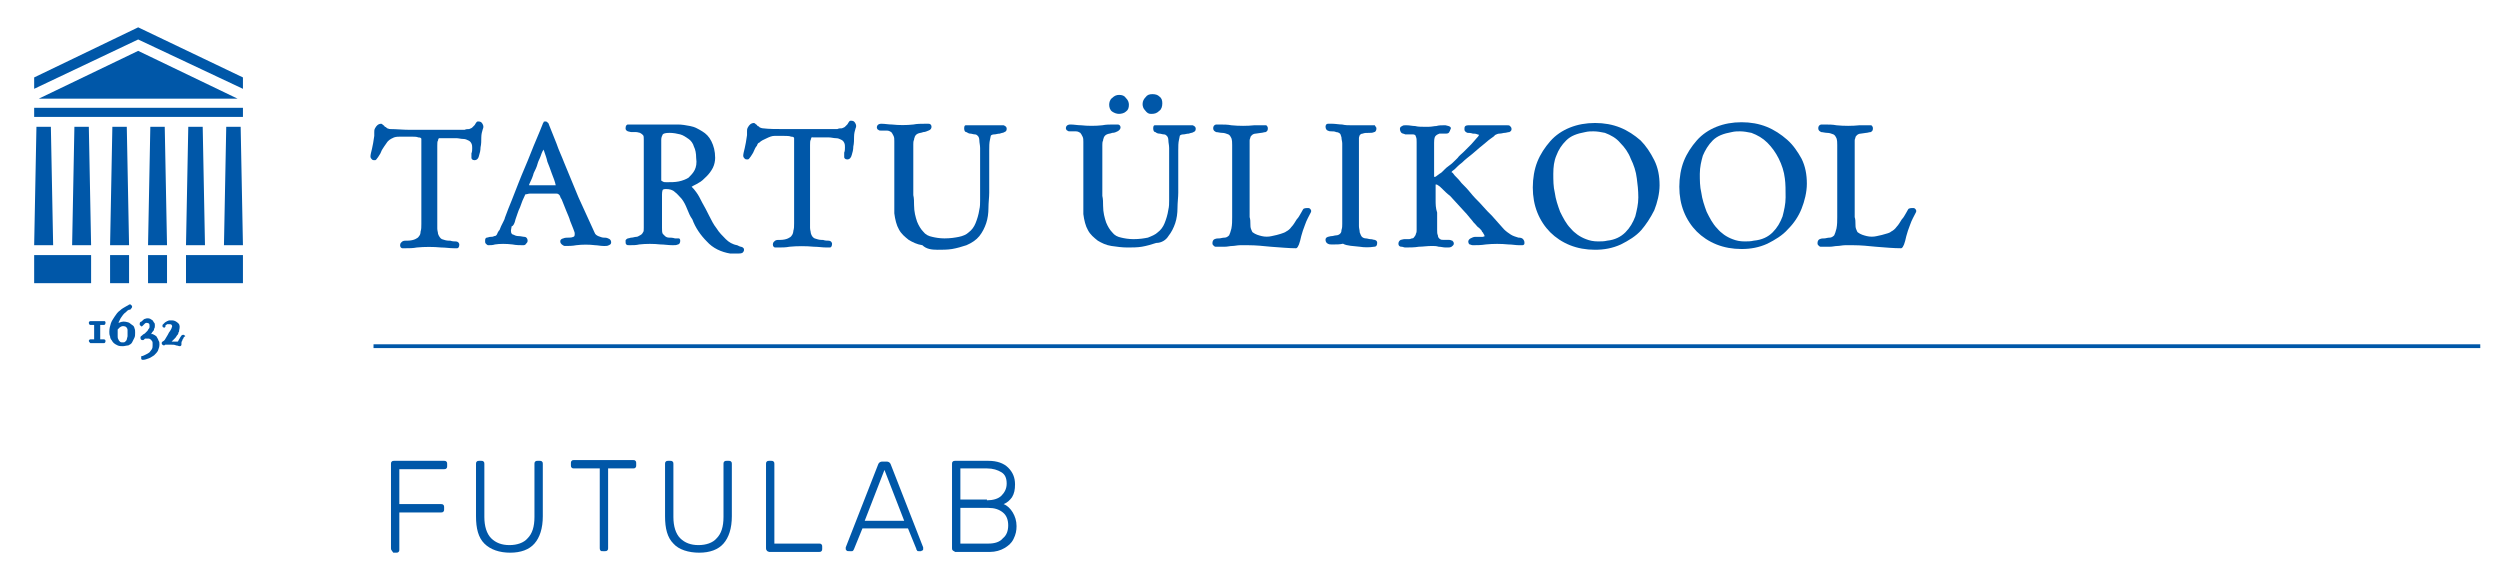 <svg xmlns="http://www.w3.org/2000/svg" id="Layer_1" x="0" y="0" width="329.3" height="75.7" viewBox="0 0 329.3 75.7" style="enable-background:new 0 0 329.333 75.667;version:1"><g><g><path d="M51.1 18.6c0.3-0.3 0.6-0.4 0.8-0.5 0.3-0.1 0.6-0.1 0.9-0.1H54.2c0.3 0 0.7 0 0.9 0.1 0.3 0 0.4 0.1 0.4 0.2 0 0.1 0 0.2 0 0.4 0 0.2 0 0.3 0 0.4v10.4c0 0.4 0 0.7-0.1 1 0 0.3-0.1 0.5-0.2 0.6 -0.1 0.2-0.3 0.3-0.5 0.4 -0.2 0.1-0.6 0.2-1 0.2 0 0-0.1 0-0.2 0 -0.2 0-0.3 0-0.5 0.1 -0.1 0.1-0.3 0.2-0.3 0.5 0 0.3 0.2 0.4 0.3 0.4 0.1 0 0.2 0 0.4 0 0.5 0 1 0 1.5-0.1 1-0.1 2.2-0.1 3.2 0 0.6 0 1.1 0.1 1.7 0.1 0.2 0 0.3 0 0.4 0 0.2 0 0.3-0.2 0.3-0.5 0-0.1-0.1-0.4-0.5-0.4 -0.2 0-0.4 0-0.7-0.1l-0.2 0c-0.3 0-0.6-0.1-0.9-0.2 -0.2-0.1-0.4-0.4-0.5-0.7 0-0.2-0.1-0.4-0.1-0.7 0-0.2 0-0.5 0-0.7 0-1.3 0-2.5 0-3.8 0-1.2 0-2.5 0-3.8l0-2.6c0-0.3 0-0.6 0.1-0.7 0-0.2 0.1-0.2 0.1-0.3 0 0 0.1 0 0.1 0h0c0.2 0 0.4 0 0.7 0 0.4 0 0.9 0 1.5 0 0.3 0 0.6 0.1 0.9 0.1 0.3 0 0.5 0.1 0.7 0.2 0.2 0.1 0.3 0.2 0.4 0.4 0.1 0.2 0.1 0.4 0.1 0.6 0 0.2 0 0.5-0.1 0.7 0 0.2 0 0.4 0 0.6 0 0.1 0.1 0.3 0.4 0.3 0.2 0 0.5-0.1 0.6-0.6 0.1-0.3 0.2-0.7 0.2-1.1 0.1-0.4 0.1-0.9 0.1-1.3 0-0.4 0.1-0.8 0.2-1.1 0.1-0.2 0.1-0.4 0-0.6 -0.1-0.2-0.2-0.4-0.6-0.4 -0.1 0-0.2 0-0.3 0.2 -0.1 0.1-0.1 0.2-0.2 0.3 -0.1 0.1-0.2 0.2-0.3 0.3 -0.1 0.1-0.2 0.1-0.4 0.2 -0.2 0-0.4 0-0.6 0.1 -0.9 0-1.8 0-2.6 0 -1.4 0-3 0-4.6 0 -0.9 0-1.8-0.1-2.6-0.1 -0.2 0-0.3-0.1-0.4-0.1 -0.1-0.1-0.2-0.2-0.3-0.2 -0.1-0.1-0.1-0.2-0.2-0.2 -0.1-0.1-0.2-0.2-0.3-0.2 -0.2 0-0.4 0.1-0.5 0.2 -0.1 0.1-0.2 0.2-0.3 0.4 -0.1 0.2-0.1 0.3-0.1 0.5l0 0.5c-0.1 0.7-0.2 1.3-0.3 1.7 -0.1 0.4-0.2 0.8-0.2 1 0 0.2 0.1 0.3 0.2 0.4 0.1 0.1 0.2 0.1 0.4 0.1 0.1 0 0.2-0.1 0.4-0.4 0.1-0.2 0.3-0.4 0.4-0.7 0.1-0.3 0.3-0.5 0.4-0.7C51 18.7 51.1 18.6 51.1 18.6" fill="#0057A8"/><path d="M67.9 28.9c0.2-0.5 0.3-1 0.6-1.6 0.2-0.6 0.4-1.1 0.7-1.7 0.2 0 0.4-0.1 0.6-0.1 0.6 0 1.2 0 1.7 0 0.3 0 0.5 0 0.7 0h0.4c0.2 0 0.5 0 0.7 0 0.2 0 0.3 0.1 0.4 0.2 0 0 0 0 0.1 0.2 0 0.1 0.1 0.2 0.2 0.4 0.2 0.5 0.4 1 0.6 1.5 0.2 0.5 0.4 0.9 0.5 1.3l0.4 1c0.1 0.3 0.2 0.5 0.2 0.6l0 0.1c0 0 0 0.1 0 0.1 0 0.2-0.1 0.3-0.2 0.3 -0.2 0.1-0.4 0.1-0.6 0.1 -0.2 0-0.5 0-0.7 0.1 -0.4 0.1-0.4 0.3-0.4 0.4 0 0.2 0.1 0.3 0.2 0.4 0.1 0.1 0.3 0.2 0.4 0.2 0.5 0 1 0 1.5-0.1 0.8-0.1 1.7-0.1 2.5 0 0.3 0 0.7 0.1 1.1 0.1h0.2c0.2 0 0.3 0 0.5-0.1 0.3-0.1 0.3-0.3 0.3-0.4 0-0.2-0.1-0.4-0.4-0.5 -0.2-0.1-0.4-0.1-0.6-0.1 -0.2 0-0.4-0.1-0.7-0.2 -0.2-0.1-0.4-0.2-0.5-0.5 -0.7-1.5-1.4-3.1-2.1-4.6 -0.6-1.5-1.3-3.1-1.9-4.6 -0.3-0.8-0.7-1.6-1-2.5 -0.3-0.8-0.7-1.7-1-2.5 0-0.1-0.1-0.2-0.1-0.2 -0.1-0.1-0.2-0.2-0.3-0.2 -0.2 0-0.3 0-0.3 0.1 0 0.1-0.1 0.1-0.1 0.2 -0.5 1.3-1.1 2.6-1.6 3.9 -0.5 1.3-1.1 2.6-1.6 3.9 -0.3 0.8-0.6 1.5-0.9 2.3 -0.3 0.7-0.6 1.5-0.9 2.3 0 0.1-0.1 0.3-0.2 0.5 -0.1 0.2-0.2 0.4-0.3 0.6 -0.1 0.2-0.1 0.3-0.2 0.5l-0.1 0.1c-0.1 0.2-0.2 0.3-0.2 0.4 -0.1 0.2-0.2 0.3-0.4 0.3 -0.2 0.1-0.3 0.1-0.5 0.1 -0.2 0-0.3 0.1-0.5 0.1 -0.2 0.1-0.2 0.2-0.2 0.5 0 0.1 0 0.2 0.1 0.3 0.1 0.1 0.2 0.2 0.3 0.2 0.3 0 0.6 0 0.9-0.1 0.6-0.1 1.5-0.1 2.3 0 0.5 0.1 1 0.1 1.4 0.1 0.1 0 0.3 0 0.4-0.2 0.1-0.1 0.2-0.2 0.2-0.4 0-0.3-0.2-0.5-0.4-0.5 -0.2 0-0.5-0.1-0.8-0.1 -0.3 0-0.5-0.1-0.7-0.2 -0.1 0-0.3-0.1-0.3-0.5 0 0 0-0.1 0.1-0.6C67.6 29.8 67.8 29.4 67.9 28.9M69.7 24.3c0.3-0.6 0.5-1.1 0.6-1.5 0.2-0.4 0.4-0.8 0.5-1.2 0.1-0.4 0.3-0.7 0.4-1 0.1-0.3 0.2-0.6 0.4-0.9 0 0.1 0.1 0.2 0.1 0.3 0.1 0.3 0.3 0.8 0.4 1.3 0.2 0.5 0.4 1 0.6 1.6 0.2 0.5 0.4 1 0.5 1.5 0 0 0 0-0.1 0 -0.9 0-1.6 0-2.1 0 -0.5 0-0.9 0-1.1 0H69.7z" fill="#0057A8"/><path d="M96.2 33.4c0.1 0 0.2 0 0.4 0 0.1 0 0.3 0 0.4 0 0.4 0 0.6 0 0.8-0.1l0 0c0.2-0.2 0.2-0.3 0.2-0.4 0-0.1 0-0.3-0.4-0.4 -0.1 0-0.3-0.1-0.5-0.2 -0.6-0.1-1.1-0.4-1.5-0.8 -0.4-0.4-0.9-0.9-1.2-1.4 -0.4-0.5-0.7-1.1-1-1.7 -0.3-0.6-0.6-1.2-0.9-1.7 -0.3-0.6-0.5-1-0.8-1.4 -0.2-0.3-0.4-0.5-0.6-0.7 0.3-0.2 0.6-0.3 0.9-0.5 0.4-0.2 0.7-0.5 1.1-0.9 0.3-0.3 0.6-0.7 0.8-1.1 0.2-0.4 0.3-0.9 0.3-1.3 0-0.9-0.2-1.6-0.5-2.2 -0.3-0.6-0.7-1-1.2-1.3 -0.5-0.3-1-0.6-1.6-0.7 -0.5-0.1-1.1-0.2-1.6-0.2 -0.5 0-1.1 0-1.6 0 -0.5 0-1.1 0-1.6 0h-1.9c-0.2 0-0.3 0-0.5 0 -0.3 0-0.7 0-1 0 -0.1 0-0.3 0.1-0.3 0.5 0 0.2 0.1 0.3 0.3 0.4 0.1 0 0.3 0.1 0.5 0.1l0.6 0c0.2 0 0.4 0.1 0.5 0.1 0.2 0.1 0.3 0.2 0.4 0.3 0.1 0.1 0.1 0.3 0.1 0.6 0 1.2 0 2.4 0 3.6 0 1.2 0 2.4 0 3.6v4.4c0 0.3 0 0.5-0.1 0.6 -0.1 0.2-0.2 0.3-0.4 0.4 -0.2 0.1-0.3 0.2-0.5 0.2 -0.2 0-0.4 0.1-0.6 0.1 -0.2 0-0.3 0.1-0.5 0.1 -0.2 0.1-0.3 0.2-0.3 0.3 0 0.3 0 0.4 0.1 0.5 0.1 0.1 0.2 0.1 0.4 0.1 0.5 0 0.9 0 1.3-0.1 0.9-0.1 1.9-0.1 2.8 0 0.5 0 1 0.1 1.6 0.1 0.3 0 0.5 0 0.7-0.1 0.1 0 0.3-0.1 0.3-0.5 0-0.2-0.1-0.3-0.2-0.3 -0.1 0-0.2 0-0.4 0 -0.1 0-0.1 0-0.1 0l0 0c-0.3-0.1-0.6-0.1-0.8-0.1 -0.2 0-0.4-0.1-0.5-0.2 -0.1-0.1-0.2-0.2-0.3-0.3 -0.1-0.2-0.1-0.4-0.1-0.8v-4.4c0-0.4 0.1-0.6 0.1-0.6 0 0 0.1-0.1 0.4-0.1 0.5 0 0.9 0.1 1.2 0.4 0.3 0.2 0.6 0.6 0.9 0.9 0.3 0.4 0.5 0.8 0.7 1.3 0.2 0.5 0.4 1 0.7 1.4 0.4 1.1 1.1 2.1 1.9 2.9C93.9 32.7 95 33.2 96.2 33.4M91.5 22.4c-0.2 0.4-0.5 0.7-0.8 1 -0.3 0.2-0.8 0.4-1.3 0.5 -0.5 0.1-1 0.1-1.6 0.1 -0.2 0-0.4 0-0.5-0.1 -0.1 0-0.1-0.1-0.2-0.1 0-0.1 0-0.2 0-0.3 0-0.2 0-0.3 0-0.6 0-0.6 0-1.2 0-1.9 0-0.7 0-1.4 0-1.9v-0.7c0-0.3 0.1-0.5 0.2-0.7 0.1-0.1 0.3-0.2 0.9-0.2 0.5 0 1 0.1 1.4 0.2 0.4 0.1 0.8 0.4 1.1 0.6s0.6 0.6 0.7 1c0.2 0.4 0.3 0.9 0.3 1.5C91.8 21.5 91.7 22 91.5 22.4" fill="#0057A8"/><path d="M102 17.9h1.3c0.3 0 0.7 0 0.9 0.1 0.3 0 0.4 0.1 0.4 0.2 0 0.1 0 0.3 0 0.4 0 0.2 0 0.3 0 0.4v10.4c0 0.4 0 0.7-0.1 1 0 0.2-0.1 0.5-0.2 0.6 -0.1 0.2-0.3 0.3-0.5 0.4 -0.2 0.1-0.6 0.2-1 0.2 0 0-0.1 0-0.2 0 -0.2 0-0.3 0-0.5 0.1 -0.1 0.1-0.3 0.2-0.3 0.5 0 0.3 0.2 0.4 0.3 0.4 0.1 0 0.3 0 0.4 0 0.5 0 1 0 1.5-0.1 1-0.1 2.2-0.1 3.2 0 0.6 0 1.1 0.1 1.7 0.1 0.2 0 0.3 0 0.4 0 0.2 0 0.3-0.2 0.3-0.5 0-0.1-0.1-0.4-0.5-0.4 -0.2 0-0.4 0-0.7-0.1l-0.2 0c-0.3 0-0.6-0.1-0.9-0.2 -0.2-0.1-0.4-0.3-0.5-0.7 0-0.2-0.1-0.4-0.1-0.7 0-0.2 0-0.5 0-0.7 0-1.3 0-2.5 0-3.8 0-1.2 0-2.5 0-3.8l0-2.6c0-0.3 0-0.6 0.1-0.7 0-0.2 0.1-0.2 0.1-0.3 0 0 0.1-0.1 0.1 0 0.2 0 0.4 0 0.7 0 0.4 0 0.9 0 1.5 0 0.3 0 0.6 0.1 0.9 0.1 0.3 0 0.5 0.1 0.7 0.2 0.2 0.1 0.3 0.2 0.4 0.4 0.1 0.2 0.1 0.4 0.1 0.6 0 0.2 0 0.5-0.1 0.7 0 0.2 0 0.4 0 0.6 0 0.1 0.1 0.3 0.4 0.3 0.3 0 0.5-0.2 0.6-0.6 0.1-0.3 0.2-0.7 0.2-1.1 0.1-0.4 0.1-0.9 0.1-1.3 0-0.4 0.1-0.8 0.2-1.1 0.1-0.2 0.1-0.4 0-0.6 -0.1-0.2-0.2-0.4-0.6-0.4 -0.1 0-0.2 0-0.3 0.2 -0.1 0.1-0.1 0.2-0.2 0.3 -0.1 0.1-0.2 0.2-0.3 0.3 -0.1 0.1-0.2 0.1-0.4 0.2 -0.2 0-0.4 0-0.6 0.1 -0.9 0-1.8 0-2.6 0 -1.4 0-3 0-4.6 0 -0.9 0-1.8 0-2.6-0.1 -0.2 0-0.3-0.1-0.4-0.1 -0.1-0.1-0.2-0.2-0.3-0.2 -0.1-0.1-0.1-0.2-0.2-0.2 -0.1-0.1-0.2-0.2-0.3-0.2 -0.2 0-0.4 0.1-0.5 0.2 -0.1 0.1-0.2 0.2-0.3 0.4 -0.1 0.2-0.1 0.3-0.1 0.5l0 0.5c-0.1 0.7-0.2 1.3-0.3 1.7 -0.1 0.4-0.2 0.8-0.2 1 0 0.2 0.1 0.3 0.2 0.4 0.1 0.1 0.2 0.1 0.4 0.1 0.1 0 0.2-0.1 0.4-0.4 0.1-0.2 0.3-0.4 0.4-0.7 0.1-0.2 0.2-0.5 0.4-0.7 0.1-0.3 0.2-0.4 0.3-0.4 0.3-0.3 0.6-0.4 0.8-0.5C101.4 18 101.7 17.9 102 17.9" fill="#0057A8"/><path d="M123.5 32.9c0.6 0 1.3 0 1.9-0.1 0.6-0.1 1.3-0.3 1.9-0.5 0.7-0.3 1.3-0.7 1.7-1.2 0.4-0.5 0.7-1.1 0.9-1.7 0.2-0.6 0.3-1.3 0.3-2 0-0.7 0.1-1.4 0.1-2 0-0.4 0-0.8 0-1.2 0-0.4 0-0.8 0-1.2 0-0.4 0-0.9 0-1.5 0-0.6 0-1.1 0-1.7 0-0.5 0-1 0.1-1.4 0.1-0.5 0.1-0.6 0.2-0.6 0 0 0.1-0.1 0.4-0.1 0.2 0 0.4-0.1 0.7-0.1 0.2-0.1 0.5-0.1 0.6-0.2 0.3-0.1 0.3-0.3 0.3-0.5 0-0.1-0.1-0.3-0.4-0.4l0 0c-0.4 0-0.8 0-1.2 0 -0.8 0-1.5 0-2.3 0 -0.4 0-0.8 0-1.1 0 -0.1 0-0.2 0-0.4 0 -0.1 0-0.2 0.1-0.2 0.4 0 0.3 0.1 0.5 0.3 0.5 0.2 0.1 0.3 0.2 0.5 0.2 0.2 0 0.4 0.1 0.6 0.1 0.2 0 0.3 0.1 0.4 0.2 0.1 0.1 0.2 0.3 0.2 0.6 0 0.3 0.1 0.6 0.1 1 0 0.4 0 0.8 0 1.2 0 0.4 0 0.8 0 1.1v4.6c0 0.4 0 0.8-0.1 1.2 -0.1 0.7-0.3 1.3-0.5 1.8 -0.2 0.5-0.5 0.9-0.9 1.2 -0.3 0.3-0.8 0.5-1.3 0.6 -0.5 0.1-1.1 0.2-1.9 0.2 -0.6 0-1.2-0.1-1.6-0.2 -0.5-0.1-0.9-0.3-1.2-0.7 -0.3-0.3-0.6-0.8-0.8-1.3 -0.2-0.6-0.4-1.3-0.4-2.2 0-0.4 0-0.9-0.1-1.3 0-0.4 0-0.9 0-1.3v-4c0-0.2 0-0.4 0-0.7 0-0.2 0-0.5 0-0.7 0-0.2 0-0.4 0.1-0.6 0-0.2 0.1-0.3 0.1-0.4 0.1-0.2 0.2-0.3 0.4-0.4 0.2-0.1 0.5-0.1 0.7-0.2 0.2 0 0.5-0.1 0.7-0.2 0.3-0.1 0.4-0.3 0.4-0.5 0-0.2-0.1-0.4-0.4-0.4 -0.2 0-0.3 0-0.5 0 -0.5 0-1 0-1.5 0.1 -0.9 0.1-1.9 0.1-2.8 0 -0.5 0-0.9-0.1-1.4-0.1 -0.4 0-0.6 0.2-0.6 0.5 0 0.1 0.1 0.3 0.2 0.3 0.1 0.1 0.2 0.1 0.3 0.1 0.1 0 0.2 0 0.3 0 0.1 0 0.2 0 0.3 0h0.2c0.3 0 0.4 0.1 0.6 0.2 0.1 0.1 0.2 0.3 0.3 0.5 0.1 0.2 0.1 0.4 0.1 0.7 0 0.3 0 0.5 0 0.7 0 1.2 0 2.4 0 3.6 0 1.2 0 2.4 0 3.6v0.8c0 0.1 0 0.3 0 0.4 0 0.1 0 0.3 0 0.4 0.1 0.8 0.3 1.6 0.6 2.1 0.3 0.6 0.8 1 1.3 1.4 0.5 0.3 1.1 0.6 1.8 0.7C122 32.8 122.7 32.9 123.5 32.9" fill="#0057A8"/><path d="M146.5 12.9c-0.3 0.2-0.4 0.6-0.4 0.9s0.1 0.7 0.4 0.9c0.3 0.2 0.6 0.3 0.9 0.3 0.3 0 0.7-0.1 0.9-0.3 0.3-0.2 0.4-0.5 0.4-0.9 0-0.3-0.1-0.6-0.4-0.9 -0.2-0.3-0.5-0.4-0.9-0.4C147.1 12.5 146.8 12.6 146.5 12.9" fill="#0057A8"/><path d="M153.9 31.1c0.4-0.5 0.7-1.1 0.9-1.7 0.2-0.6 0.3-1.3 0.3-2 0-0.7 0.1-1.4 0.1-2 0-0.4 0-0.8 0-1.2 0-0.4 0-0.8 0-1.2 0-0.4 0-0.9 0-1.5 0-0.6 0-1.1 0-1.7 0-0.5 0-1 0.1-1.4 0.1-0.5 0.1-0.6 0.2-0.6 0 0 0.1-0.1 0.4-0.1 0.2 0 0.4-0.1 0.7-0.1 0.2-0.1 0.5-0.1 0.6-0.2 0.3-0.1 0.3-0.3 0.3-0.5 0-0.1-0.1-0.3-0.4-0.4l0 0c-0.4 0-0.8 0-1.2 0 -0.8 0-1.5 0-2.3 0 -0.4 0-0.8 0-1.1 0 -0.1 0-0.2 0-0.4 0 -0.1 0-0.2 0.1-0.2 0.4 0 0.3 0.1 0.5 0.3 0.5 0.1 0.1 0.3 0.2 0.5 0.2 0.2 0 0.4 0.1 0.6 0.1 0.2 0 0.3 0.1 0.4 0.2 0.1 0.1 0.2 0.3 0.2 0.6 0 0.3 0.1 0.6 0.1 1 0 0.4 0 0.8 0 1.2 0 0.4 0 0.8 0 1.1v4.6c0 0.4 0 0.8-0.1 1.2 -0.1 0.7-0.3 1.3-0.5 1.8 -0.2 0.5-0.5 0.9-0.9 1.2 -0.3 0.3-0.8 0.5-1.3 0.7 -0.5 0.1-1.1 0.2-1.9 0.2 -0.6 0-1.2-0.1-1.6-0.2 -0.5-0.1-0.9-0.3-1.2-0.7 -0.3-0.3-0.6-0.8-0.8-1.3 -0.2-0.6-0.4-1.3-0.4-2.2 0-0.4 0-0.9-0.1-1.3 0-0.4 0-0.9 0-1.3v-4c0-0.2 0-0.4 0-0.7 0-0.2 0-0.5 0-0.7 0-0.2 0-0.4 0.1-0.6 0-0.2 0.1-0.3 0.1-0.4 0.1-0.2 0.2-0.3 0.4-0.4 0.2-0.1 0.5-0.1 0.7-0.2 0.3 0 0.5-0.1 0.7-0.2 0.2-0.1 0.4-0.3 0.4-0.5 0-0.2-0.1-0.4-0.4-0.4 -0.2 0-0.3 0-0.5 0 -0.5 0-1 0-1.5 0.1 -0.9 0.1-1.9 0.1-2.8 0 -0.5 0-0.9-0.1-1.4-0.1 -0.4 0-0.6 0.2-0.6 0.5 0 0.1 0.1 0.3 0.2 0.3 0.1 0.1 0.2 0.1 0.3 0.1 0.1 0 0.2 0 0.3 0 0.1 0 0.2 0 0.3 0h0.2c0.3 0 0.4 0.1 0.6 0.2 0.1 0.1 0.2 0.3 0.3 0.5 0.1 0.2 0.1 0.4 0.1 0.7 0 0.3 0 0.5 0 0.7 0 1.2 0 2.4 0 3.6 0 1.2 0 2.4 0 3.6v0.8c0 0.1 0 0.3 0 0.4 0 0.1 0 0.3 0 0.4 0.1 0.8 0.3 1.6 0.6 2.1 0.3 0.6 0.8 1 1.3 1.4 0.5 0.3 1.1 0.6 1.8 0.7 0.7 0.1 1.4 0.2 2.1 0.2 0.6 0 1.3 0 1.9-0.1 0.6-0.1 1.3-0.3 1.9-0.5C153 32 153.6 31.6 153.9 31.1" fill="#0057A8"/><path d="M151.6 15c0 0 0.1 0 0.1 0 0.4 0 0.7-0.1 1-0.4 0.3-0.2 0.4-0.6 0.4-1 0-0.4-0.1-0.7-0.4-0.9 -0.2-0.2-0.5-0.3-0.9-0.3 -0.4 0-0.7 0.1-0.9 0.4 -0.2 0.2-0.4 0.5-0.4 0.9 0 0.3 0.1 0.6 0.3 0.8C151.1 14.9 151.3 15 151.6 15" fill="#0057A8"/><path d="M170.7 32.7c0.2 0 0.3-0.3 0.4-0.5 0.1-0.3 0.2-0.6 0.3-1.1 0.1-0.4 0.3-1 0.5-1.5 0.2-0.6 0.5-1.1 0.8-1.7l0-0.1 0-0.1c-0.1-0.2-0.2-0.3-0.4-0.3 -0.2 0-0.4 0-0.6 0.1 0 0-0.1 0.1-0.3 0.5 -0.2 0.3-0.3 0.6-0.6 0.9 -0.2 0.3-0.4 0.7-0.7 1 -0.2 0.3-0.5 0.5-0.7 0.6 -0.1 0.1-0.4 0.2-0.7 0.3 -0.3 0.1-0.7 0.2-1.2 0.3 -0.4 0.1-0.9 0.1-1.3 0 -0.4-0.1-0.8-0.2-1.2-0.5 -0.1-0.1-0.1-0.2-0.2-0.4 -0.1-0.2-0.1-0.5-0.1-0.7 0-0.3 0-0.6-0.1-0.9 0-0.3 0-0.6 0-0.8v-0.8c0-1.3 0-2.6 0-3.8 0-1.3 0-2.5 0-3.8 0-0.1 0-0.2 0-0.4 0-0.2 0-0.3 0-0.5 0-0.2 0.1-0.3 0.1-0.4 0-0.1 0.1-0.2 0.2-0.3 0.1-0.1 0.3-0.2 0.5-0.2l0.7-0.1c0.2 0 0.4-0.1 0.6-0.1 0.2-0.1 0.3-0.2 0.3-0.5 0-0.2-0.1-0.3-0.2-0.4l0 0h0c-0.6 0-1.2 0-1.6 0 -0.9 0.1-2 0.1-3 0 -0.5-0.1-1-0.1-1.5-0.1 -0.2 0-0.3 0-0.5 0 -0.1 0-0.4 0.1-0.4 0.5 0 0.3 0.2 0.4 0.4 0.5 0.2 0 0.5 0.1 0.8 0.1 0.3 0 0.5 0.1 0.8 0.2 0.2 0.1 0.3 0.3 0.4 0.5 0.1 0.3 0.1 0.6 0.1 0.9v6.3c0 0.4 0 0.9 0 1.5 0 0.6 0 1.1 0 1.7 0 0.5 0 1-0.1 1.5 -0.1 0.4-0.2 0.7-0.3 0.9 -0.2 0.2-0.4 0.3-0.6 0.3 -0.3 0-0.5 0.1-0.7 0.1 -0.2 0-0.4 0-0.6 0.1 -0.1 0-0.3 0.2-0.3 0.5 0 0.1 0 0.2 0.1 0.3 0.1 0.1 0.2 0.2 0.3 0.2 0.5 0 0.9 0 1.2 0 0.4 0 0.7-0.1 1-0.1 0.3 0 0.7-0.1 1-0.1 0.3 0 0.8 0 1.2 0 0.9 0 1.9 0.1 2.9 0.2C168.8 32.6 169.8 32.7 170.7 32.7" fill="#0057A8"/><path d="M179.1 32.5c0.6 0.1 1.3 0.1 1.9 0 0.3 0 0.4-0.2 0.4-0.5 0-0.1 0-0.3-0.3-0.4 -0.2 0-0.3-0.1-0.6-0.1 -0.2 0-0.4-0.1-0.6-0.1 -0.2 0-0.4-0.1-0.5-0.2 -0.1-0.1-0.2-0.3-0.3-0.6 0-0.3-0.1-0.5-0.1-0.8V24.3c0-0.9 0-1.8 0-2.7 0-0.9 0-1.8 0-2.7 0-0.3 0-0.5 0-0.7 0-0.2 0.1-0.3 0.1-0.4 0.1-0.1 0.2-0.2 0.4-0.2 0.2-0.1 0.5-0.1 0.9-0.1 0.2 0 0.4 0 0.6-0.1 0.1 0 0.3-0.1 0.3-0.5 0-0.1 0-0.1-0.1-0.2 0-0.1-0.1-0.1-0.1-0.2l0 0h-1.9c-0.2 0-0.4 0-0.6 0 -0.2 0-0.4 0-0.6 0 -0.4 0-0.8 0-1.2-0.1 -0.4 0-0.9-0.1-1.3-0.1h-0.2c-0.1 0-0.3 0-0.4 0 -0.2 0-0.3 0.2-0.3 0.4 0 0.3 0.2 0.5 0.3 0.5 0.2 0.1 0.3 0.1 0.5 0.1 0.2 0 0.4 0 0.6 0.1 0.2 0 0.4 0.1 0.5 0.2 0.1 0.1 0.1 0.2 0.2 0.5 0 0.3 0.1 0.5 0.1 0.8v0.4c0 0.4 0 0.7 0 1.1 0 0.4 0 0.7 0 1.1l0 7.5v0.5c0 0.3 0 0.5-0.1 0.8 0 0.3-0.1 0.4-0.2 0.5 -0.1 0.1-0.3 0.2-0.5 0.2 -0.2 0-0.4 0.1-0.6 0.1 -0.2 0-0.4 0.1-0.5 0.1 -0.3 0.1-0.3 0.3-0.3 0.4 0 0.2 0.1 0.4 0.3 0.5 0.2 0.1 0.3 0.1 0.5 0.1h0.3c0.4 0 0.8 0 1.2-0.1C177.4 32.4 178.3 32.4 179.1 32.5" fill="#0057A8"/><path d="M189.1 26.3v-1c0-0.2 0-0.4 0-0.6 0-0.2 0-0.3 0-0.4 0 0 0 0 0 0 0.1 0 0.2 0 0.3 0.1 0.2 0.1 0.4 0.3 0.6 0.5 0.3 0.3 0.6 0.6 1 0.9 0.4 0.4 0.7 0.8 1.1 1.2 0.4 0.4 0.7 0.8 1.1 1.2 0.3 0.4 0.7 0.8 0.9 1.1l0.2 0.2c0.2 0.2 0.3 0.4 0.5 0.5 0 0 0.1 0.1 0.2 0.2 0.1 0.1 0.2 0.2 0.2 0.3 0.1 0.1 0.2 0.2 0.2 0.3 0.1 0.1 0.1 0.1 0.1 0.2 0.1 0.1 0.1 0.1 0.1 0.1 -0.1 0-0.2 0.1-0.3 0.1 -0.1 0-0.2 0-0.4 0 -0.2 0-0.4 0-0.6 0 -0.2 0-0.4 0.1-0.6 0.2 -0.2 0.1-0.3 0.3-0.3 0.4 0 0.2 0.1 0.4 0.2 0.4 0.1 0 0.2 0.1 0.4 0.1 0.5 0 1.1 0 1.7-0.1 1-0.1 2-0.1 3 0 0.5 0 0.9 0.1 1.4 0.1 0.1 0 0.2 0 0.4 0 0.3 0 0.3-0.2 0.3-0.3 0-0.4-0.2-0.5-0.3-0.6 -0.2-0.1-0.4-0.1-0.5-0.1 -0.3-0.1-0.7-0.2-1-0.4 -0.3-0.2-0.6-0.4-0.9-0.7 -0.3-0.3-0.5-0.6-0.8-0.9 -0.3-0.3-0.5-0.6-0.8-0.9 -0.1-0.1-0.3-0.3-0.6-0.6l-1-1.1c-0.4-0.4-0.8-0.8-1.2-1.3 -0.4-0.5-0.8-0.9-1.2-1.3 -0.3-0.4-0.6-0.7-0.9-1 -0.2-0.3-0.3-0.4-0.4-0.4 0-0.1 0.1-0.2 0.4-0.4 0.3-0.3 0.6-0.6 1-0.9 0.4-0.4 0.8-0.7 1.3-1.1 0.5-0.4 0.9-0.8 1.3-1.1 0.4-0.3 0.8-0.7 1.1-0.9 0.4-0.3 0.6-0.4 0.6-0.5 0.2-0.1 0.4-0.2 0.6-0.2 0.3 0 0.5-0.1 0.7-0.1 0.2 0 0.4-0.1 0.6-0.1 0.2-0.1 0.3-0.2 0.3-0.4 0-0.2-0.1-0.3-0.2-0.4 -0.1-0.1-0.2-0.1-0.4-0.1 -0.4 0-0.7 0-1.1 0 -0.7 0-1.5 0-2.2 0 -0.6 0-1.2 0-1.8 0 -0.3 0-0.5 0.1-0.5 0.4l0 0.2c0 0.1 0.1 0.3 0.4 0.4 0.2 0 0.4 0 0.7 0.1 0.2 0 0.4 0 0.6 0.1 0.2 0 0.2 0.1 0.2 0.1 0 0 0 0.1-0.3 0.4 -0.2 0.2-0.4 0.5-0.7 0.8 -0.3 0.3-0.6 0.6-1 1 -0.3 0.3-0.6 0.5-0.8 0.8l-0.2 0.2c-0.3 0.3-0.6 0.6-0.9 0.8 -0.3 0.2-0.5 0.4-0.6 0.5l-0.3 0.3c-0.1 0.1-0.2 0.2-0.4 0.3 -0.1 0.1-0.3 0.2-0.4 0.3 -0.1 0.1-0.2 0.1-0.3 0.1 0-0.1 0-0.2 0-0.2V21.9c0-0.3 0-0.7 0-1 0-0.3 0-0.7 0-1V18.8c0-0.6 0.1-0.8 0.2-0.9 0.2-0.2 0.3-0.2 0.5-0.3 0.2 0 0.4 0 0.7 0 0.3 0 0.5 0 0.6-0.2 0-0.1 0.1-0.1 0.1-0.2 0-0.1 0-0.1 0.1-0.2l0-0.1c0-0.1 0-0.2-0.3-0.3 -0.1 0-0.3-0.1-0.4-0.1h-0.2c-0.3 0-0.7 0-1 0.1 -0.3 0-0.6 0.1-1 0.1h-0.7c-0.4 0-0.7 0-1.1-0.1 -0.4 0-0.7-0.1-1.1-0.1h-0.2c-0.1 0-0.3 0-0.4 0.1 -0.3 0.1-0.3 0.3-0.3 0.4 0 0.2 0.1 0.4 0.2 0.5 0.1 0.1 0.3 0.1 0.5 0.2 0.2 0 0.3 0 0.5 0 0.2 0 0.3 0 0.5 0 0.2 0 0.4 0.1 0.4 0.3 0.1 0.2 0.1 0.4 0.1 0.7v2.6c0 1.5 0 2.9 0 4.3 0 1.4 0 2.9 0 4.3 0 0.1 0 0.3 0 0.4 0 0.2 0 0.3-0.1 0.5 0 0.1-0.1 0.3-0.2 0.4 -0.1 0.1-0.1 0.2-0.3 0.2 -0.1 0-0.2 0.1-0.4 0.1 -0.2 0-0.4 0-0.6 0s-0.4 0.1-0.5 0.1c-0.2 0.1-0.3 0.3-0.3 0.5 0 0.2 0.1 0.4 0.4 0.4 0.2 0 0.3 0.1 0.5 0.1 0.6 0 1.2 0 1.8-0.1 0.5 0 1.1-0.1 1.7-0.1 0.3 0 0.6 0 0.9 0.1 0.3 0 0.6 0.1 0.9 0.1h0.3c0.2 0 0.3 0 0.5-0.1 0.1-0.1 0.3-0.2 0.3-0.4 0-0.2-0.1-0.3-0.2-0.4 -0.1 0-0.2-0.1-0.4-0.1 -0.1 0-0.3 0-0.4 0l0 0c-0.1 0-0.1 0-0.1 0l0 0 -0.1 0c-0.3 0-0.5 0-0.6-0.1 -0.2-0.1-0.3-0.3-0.3-0.5 -0.1-0.2-0.1-0.4-0.1-0.7 0-0.3 0-0.5 0-0.7 0-0.5 0-1.1 0-1.6C189.1 27.4 189.1 26.9 189.1 26.3" fill="#0057A8"/><path d="M217.9 27.7c0.4-1 0.7-2.2 0.7-3.3 0-1.2-0.2-2.3-0.7-3.3 -0.5-1-1.1-1.9-1.8-2.6 -0.8-0.7-1.7-1.3-2.7-1.7 -1-0.4-2.1-0.6-3.3-0.6 -1.2 0-2.3 0.2-3.3 0.6 -1 0.4-1.9 1-2.6 1.8 -0.7 0.8-1.3 1.7-1.7 2.7 -0.4 1-0.6 2.2-0.6 3.4 0 1.2 0.2 2.3 0.6 3.3 0.4 1 1 1.9 1.7 2.6 0.7 0.7 1.6 1.3 2.6 1.7 1 0.4 2.1 0.6 3.3 0.6 1.2 0 2.3-0.2 3.4-0.7 1-0.5 2-1.1 2.7-1.9C216.8 29.6 217.4 28.7 217.9 27.7M215.8 26c0 0.9-0.2 1.7-0.4 2.5 -0.3 0.8-0.7 1.5-1.3 2.1 -0.6 0.6-1.4 1-2.4 1.1 -0.4 0.1-0.8 0.1-1.2 0.1 -0.6 0-1.1-0.1-1.6-0.3 -0.8-0.3-1.5-0.8-2-1.4 -0.6-0.6-1-1.4-1.4-2.2 -0.3-0.8-0.6-1.7-0.7-2.5 -0.2-0.8-0.2-1.7-0.2-2.5 0-0.9 0.1-1.7 0.4-2.4 0.3-0.8 0.7-1.4 1.3-2 0.6-0.6 1.4-0.9 2.5-1.1 0.4-0.1 0.8-0.1 1.1-0.1 0.5 0 1 0.1 1.5 0.2 0.8 0.3 1.5 0.7 2 1.3 0.6 0.6 1.1 1.3 1.4 2.1 0.4 0.8 0.7 1.7 0.8 2.6C215.7 24.2 215.8 25.1 215.8 26" fill="#0057A8"/><path d="M235.4 18.4c-0.8-0.7-1.7-1.3-2.7-1.7 -1-0.4-2.1-0.6-3.3-0.6 -1.2 0-2.3 0.2-3.3 0.6 -1 0.4-1.9 1-2.6 1.8 -0.7 0.8-1.3 1.7-1.7 2.7 -0.4 1-0.6 2.2-0.6 3.4 0 1.2 0.2 2.3 0.6 3.3 0.4 1 1 1.9 1.7 2.6 0.7 0.7 1.6 1.3 2.6 1.7 1 0.4 2.1 0.6 3.3 0.6 1.2 0 2.3-0.2 3.4-0.7 1-0.5 2-1.1 2.7-1.9 0.8-0.8 1.4-1.7 1.8-2.7 0.4-1 0.7-2.2 0.7-3.3 0-1.2-0.2-2.3-0.7-3.3C236.8 20 236.2 19.1 235.4 18.4M235.2 26c0 0.9-0.2 1.7-0.4 2.5 -0.3 0.8-0.7 1.5-1.3 2.1 -0.6 0.6-1.4 1-2.5 1.1 -0.4 0.1-0.8 0.1-1.2 0.1l0 0c-0.6 0-1.1-0.1-1.6-0.3 -0.8-0.3-1.5-0.8-2-1.4 -0.6-0.6-1-1.4-1.4-2.2 -0.3-0.8-0.6-1.7-0.7-2.5 -0.2-0.8-0.2-1.7-0.2-2.5 0-0.9 0.2-1.7 0.4-2.4 0.3-0.7 0.7-1.4 1.3-2 0.6-0.6 1.4-0.9 2.5-1.1 0.4-0.1 0.8-0.1 1.1-0.1 0.5 0 1 0.1 1.5 0.2 0.8 0.3 1.5 0.7 2.1 1.3 0.6 0.6 1.1 1.3 1.5 2.1 0.4 0.8 0.7 1.7 0.8 2.6C235.2 24.2 235.2 25.1 235.2 26" fill="#0057A8"/><path d="M250.4 32.7c0.2 0 0.3-0.3 0.4-0.5 0.1-0.3 0.2-0.6 0.3-1.1 0.1-0.4 0.3-1 0.5-1.5 0.2-0.6 0.5-1.1 0.8-1.7l0-0.1 0-0.1c-0.1-0.2-0.2-0.3-0.4-0.3 -0.2 0-0.4 0-0.6 0.1 0 0-0.1 0.1-0.3 0.5 -0.2 0.3-0.3 0.6-0.6 0.9 -0.2 0.3-0.4 0.7-0.7 1 -0.2 0.3-0.5 0.5-0.7 0.6 -0.1 0.1-0.3 0.2-0.7 0.3 -0.3 0.1-0.7 0.2-1.2 0.3 -0.4 0.1-0.9 0.1-1.3 0 -0.4-0.1-0.8-0.2-1.2-0.5 -0.1-0.1-0.1-0.2-0.2-0.4 -0.1-0.2-0.1-0.5-0.1-0.7 0-0.3 0-0.6-0.1-0.9 0-0.3 0-0.6 0-0.8v-0.8c0-1.3 0-2.6 0-3.8 0-1.3 0-2.6 0-3.8 0-0.1 0-0.2 0-0.4 0-0.2 0-0.3 0-0.5 0-0.2 0.1-0.3 0.1-0.4 0-0.1 0.1-0.2 0.2-0.3 0.1-0.1 0.3-0.2 0.5-0.2l0.7-0.1c0.2 0 0.4-0.1 0.6-0.1 0.2-0.1 0.3-0.2 0.3-0.5 0-0.2-0.1-0.3-0.2-0.4l0 0h0c-0.6 0-1.2 0-1.6 0 -0.9 0.1-2 0.1-3 0 -0.5-0.1-1-0.1-1.5-0.1 -0.2 0-0.3 0-0.5 0 -0.1 0-0.4 0.1-0.4 0.5 0 0.3 0.2 0.4 0.4 0.5 0.2 0 0.5 0.1 0.8 0.1 0.3 0 0.5 0.1 0.8 0.2 0.2 0.1 0.3 0.3 0.4 0.5 0.1 0.3 0.1 0.6 0.1 0.9v6.3c0 0.4 0 0.9 0 1.5 0 0.6 0 1.1 0 1.7 0 0.5 0 1-0.1 1.5 -0.1 0.4-0.2 0.7-0.3 0.9 -0.2 0.2-0.4 0.3-0.6 0.3 -0.3 0-0.5 0.1-0.7 0.1 -0.2 0-0.4 0-0.6 0.1 -0.1 0-0.3 0.2-0.3 0.5 0 0.1 0 0.2 0.1 0.3 0.1 0.1 0.2 0.2 0.3 0.2 0.5 0 0.9 0 1.2 0 0.4 0 0.7-0.1 1-0.1 0.3 0 0.7-0.1 1-0.1 0.3 0 0.8 0 1.2 0 0.9 0 1.9 0.1 2.9 0.2C248.4 32.6 249.4 32.7 250.4 32.7" fill="#0057A8"/><path d="M13.2 43.9c0-0.2 0-0.5 0-0.8 0-0.1 0-0.1 0-0.2 0 0 0-0.1 0-0.1 0 0 0 0 0.1 0 0 0 0.1 0 0.2 0 0.1 0 0.1 0 0.2 0 0.1 0 0.2-0.1 0.2-0.3 0-0.1 0-0.1-0.1-0.2l0 0h-0.6c-0.1 0-0.1 0-0.2 0 -0.2 0-0.4 0-0.5 0 -0.1 0-0.2 0-0.4 0h-0.1c0 0-0.1 0-0.1 0 -0.1 0-0.2 0.1-0.2 0.2 0 0.2 0.1 0.3 0.2 0.3 0.1 0 0.1 0 0.2 0 0.1 0 0.1 0 0.2 0 0 0 0.1 0 0.1 0 0 0 0 0 0 0.1 0 0.1 0 0.2 0 0.2v0.1c0 0.1 0 0.2 0 0.3 0 0.1 0 0.2 0 0.3l0 0.6c0 0.1 0 0.2 0 0.2 0 0.1 0 0.1 0 0.1 0 0-0.1 0-0.1 0 -0.1 0-0.1 0-0.2 0 -0.1 0-0.1 0-0.2 0 -0.1 0-0.2 0.1-0.2 0.2 0 0.1 0.1 0.2 0.2 0.3 0.1 0 0.1 0 0.2 0h0.1c0.1 0 0.1 0 0.2 0 0.1 0 0.1 0 0.1 0 0 0 0.1 0 0.1 0 0.1 0 0.3 0 0.5 0 0.2 0 0.4 0 0.6 0 0.1 0 0.2-0.1 0.2-0.3 0-0.1-0.1-0.2-0.2-0.2 -0.1 0-0.1 0-0.2 0 -0.1 0-0.1 0-0.2 0 0 0-0.1 0-0.1 0 0 0 0 0 0-0.1 0-0.1 0-0.1 0-0.2v-0.1C13.2 44.4 13.2 44.1 13.2 43.9" fill="#0057A8"/><path d="M16.5 45c-0.1 0.1-0.2 0.1-0.3 0.1 -0.2 0-0.3 0-0.4-0.1 -0.1-0.1-0.2-0.2-0.2-0.3 -0.1-0.1-0.1-0.3-0.1-0.4 0-0.2 0-0.3 0-0.5 0-0.1 0-0.1 0-0.2l0-0.2c0 0 0.1-0.1 0.1-0.1 0.1-0.1 0.1-0.1 0.2-0.2 0.1 0 0.1-0.1 0.2-0.1 0.2-0.1 0.4 0 0.5 0 0.1 0.1 0.2 0.1 0.2 0.2 0.1 0.1 0.1 0.2 0.1 0.3 0 0.1 0 0.3 0 0.4 0 0.1 0 0.3 0 0.4 0 0.1-0.1 0.3-0.1 0.4C16.7 44.8 16.6 44.9 16.5 45M17.4 42.8c-0.1-0.1-0.3-0.2-0.4-0.3 -0.3-0.1-0.7-0.2-1-0.1 -0.1 0-0.2 0.1-0.3 0.1 0 0-0.1 0-0.1 0 0.1-0.2 0.2-0.4 0.3-0.6 0.2-0.3 0.4-0.6 0.7-0.8 0.1-0.1 0.1-0.1 0.2-0.2 0.1 0 0.1-0.1 0.2-0.1 0 0 0 0 0.1 0 0.1 0 0.1 0 0.1-0.1 0.1 0 0.1-0.1 0.1-0.1 0.1-0.1 0.1-0.1 0.1-0.2 0-0.1 0-0.1-0.1-0.2 0 0-0.1-0.1-0.1-0.1l0 0 -0.1 0c-0.1 0-0.1 0-0.2 0.1 -0.1 0-0.1 0.1-0.2 0.1 -0.3 0.2-0.6 0.3-0.9 0.6 -0.3 0.2-0.5 0.5-0.7 0.8 -0.2 0.3-0.4 0.6-0.5 0.9 -0.1 0.3-0.2 0.7-0.2 1.1 0 0.2 0 0.4 0.1 0.6 0 0.2 0.1 0.4 0.2 0.5 0.1 0.2 0.2 0.3 0.3 0.4 0.1 0.1 0.3 0.2 0.5 0.3 0.2 0.1 0.5 0.1 0.7 0.1 0.2 0 0.5-0.1 0.7-0.1 0.2-0.1 0.4-0.2 0.5-0.4 0.1-0.2 0.2-0.4 0.3-0.6s0.1-0.4 0.1-0.7c0-0.2 0-0.4-0.1-0.6C17.7 43.1 17.6 42.9 17.4 42.8" fill="#0057A8"/><path d="M20.6 44.3c-0.1-0.1-0.3-0.2-0.5-0.3 -0.1 0-0.1 0-0.2 0 0.1-0.1 0.1-0.2 0.2-0.3 0.1-0.1 0.2-0.2 0.2-0.4 0.1-0.1 0.1-0.3 0.1-0.4 0-0.2 0-0.3-0.1-0.4 -0.1-0.1-0.1-0.2-0.2-0.3 -0.1-0.1-0.2-0.1-0.3-0.2 -0.2-0.1-0.5-0.1-0.7 0 -0.1 0-0.2 0.1-0.3 0.2 -0.1 0.1-0.2 0.2-0.3 0.2 -0.1 0.1-0.1 0.2-0.1 0.3 0 0.1 0 0.1 0.1 0.2 0.1 0 0.1 0.1 0.1 0.1 0.1 0 0.1 0 0.2-0.1 0.1-0.1 0.2-0.2 0.3-0.3 0.1-0.1 0.3-0.1 0.5 0 0.1 0.1 0.1 0.2 0.1 0.4 0 0.1 0 0.2-0.1 0.3 -0.1 0.1-0.1 0.2-0.2 0.3 -0.1 0.1-0.2 0.2-0.3 0.3 -0.1 0.1-0.2 0.1-0.3 0.2l-0.1 0.1c-0.2 0.1-0.2 0.2-0.2 0.3 0 0.2 0.1 0.3 0.3 0.3 0.1 0 0.1 0 0.2-0.1 0 0 0.1-0.1 0.1-0.1 0.1 0 0.1 0 0.2 0h0c0.1 0 0.2 0 0.3 0 0.1 0 0.2 0.1 0.2 0.1 0.1 0 0.1 0.1 0.2 0.2 0.1 0.1 0.1 0.2 0.1 0.3 0 0.1 0 0.2 0 0.3 0 0.2 0 0.3-0.1 0.5 -0.1 0.1-0.2 0.3-0.3 0.4 -0.1 0.1-0.3 0.2-0.5 0.3 -0.2 0.1-0.4 0.2-0.5 0.2 -0.1 0-0.1 0-0.1 0.1 0 0 0 0.1 0 0.1 0 0.1 0 0.1 0 0.2 0 0 0.1 0.1 0.2 0.1h0l0 0c0.3 0 0.5-0.1 0.8-0.2 0.3-0.1 0.5-0.3 0.7-0.4 0.2-0.2 0.4-0.4 0.5-0.6 0.1-0.3 0.2-0.5 0.2-0.8 0-0.2 0-0.4-0.1-0.5C20.8 44.6 20.7 44.5 20.6 44.3" fill="#0057A8"/><path d="M24.4 44.3c0-0.1-0.1-0.1-0.2-0.2 -0.1 0-0.2 0-0.3 0.1l-0.2 0.3c0 0.1-0.1 0.1-0.1 0.2 -0.1 0.1-0.1 0.1-0.1 0.2 0 0 0 0-0.1 0.1 -0.1 0-0.2 0-0.4 0 -0.1 0-0.2 0-0.4 0 0 0 0.1-0.1 0.1-0.1 0.1-0.1 0.2-0.2 0.3-0.3 0.1-0.1 0.2-0.2 0.3-0.4 0.1-0.1 0.2-0.2 0.2-0.4 0.1-0.1 0.1-0.2 0.1-0.3 0.1-0.4 0.1-0.7-0.1-0.9 -0.2-0.2-0.5-0.4-0.8-0.4 -0.1 0-0.1 0-0.2 0 -0.1 0-0.2 0-0.2 0 -0.1 0-0.2 0.1-0.3 0.1 -0.1 0.1-0.2 0.1-0.3 0.2 0 0 0 0-0.1 0.1l-0.1 0.1c0 0-0.1 0.1-0.1 0.1 0 0.1 0 0.1 0 0.1 0 0.1 0 0.2 0.1 0.2 0.1 0.1 0.2 0.1 0.2 0 0.1 0 0.1-0.1 0.1-0.2 0 0 0-0.1 0.1-0.1 0 0 0.1-0.1 0.1-0.1 0 0 0.1 0 0.3 0 0.3 0 0.3 0.1 0.3 0.1 0.1 0.1 0.1 0.2 0 0.4 0 0.1-0.1 0.2-0.2 0.4 -0.1 0.1-0.2 0.3-0.3 0.5 -0.1 0.2-0.2 0.3-0.3 0.5 -0.1 0.2-0.2 0.3-0.4 0.4 -0.1 0.1-0.1 0.1-0.1 0.2 0 0 0 0.2 0.1 0.2 0 0 0.1 0.1 0.2 0.1l0 0c0.1 0 0.1-0.1 0.2-0.1 0.1 0 0.2 0 0.3 0 0.1 0 0.3 0 0.4 0 0.3 0 0.5 0 0.7 0.1 0.2 0 0.3 0.1 0.5 0.1h0c0.1 0 0.2-0.1 0.2-0.2 0 0 0-0.1 0-0.2 0-0.1 0-0.2 0.1-0.3 0-0.1 0.1-0.3 0.2-0.4l0-0.1L24.4 44.3z" fill="#0057A8"/><polygon points="5.1 13 18.2 6.7 31.3 13 " fill="#0057A8"/><rect x="4.5" y="14.2" width="27.5" height="1.2" fill="#0057A8"/><rect x="4.5" y="33.6" width="7.5" height="3.7" fill="#0057A8"/><rect x="24.5" y="33.6" width="7.5" height="3.7" fill="#0057A8"/><rect x="14.5" y="33.6" width="2.5" height="3.7" fill="#0057A8"/><rect x="19.5" y="33.6" width="2.5" height="3.7" fill="#0057A8"/><polygon points="6.7 16.7 7 32.3 4.5 32.3 4.8 16.7 " fill="#0057A8"/><polygon points="11.7 16.7 12 32.3 9.5 32.3 9.8 16.7 " fill="#0057A8"/><polygon points="16.7 16.7 17 32.3 14.5 32.3 14.8 16.7 " fill="#0057A8"/><polygon points="21.7 16.7 22 32.3 19.5 32.3 19.8 16.7 " fill="#0057A8"/><polygon points="26.7 16.7 27 32.3 24.5 32.3 24.8 16.7 " fill="#0057A8"/><polygon points="31.7 16.7 32 32.3 29.5 32.3 29.8 16.7 " fill="#0057A8"/><polygon points="18.2 3.6 4.5 10.2 4.5 11.7 18.2 5.2 32 11.7 32 10.2 " fill="#0057A8"/></g><g><g><path d="M51.6 72.5c-0.1-0.1-0.1-0.2-0.1-0.3V61.1c0-0.1 0-0.2 0.1-0.3 0.1-0.1 0.2-0.1 0.3-0.1h6.6c0.1 0 0.2 0 0.3 0.1 0.1 0.1 0.1 0.2 0.1 0.3v0.3c0 0.1 0 0.2-0.1 0.3 -0.1 0.1-0.2 0.1-0.3 0.1h-5.9v4.6h5.5c0.1 0 0.2 0 0.3 0.1 0.1 0.1 0.1 0.2 0.1 0.3v0.3c0 0.1 0 0.2-0.1 0.3 -0.1 0.1-0.2 0.1-0.3 0.1h-5.5v4.9c0 0.1 0 0.2-0.1 0.3 -0.1 0.1-0.2 0.1-0.3 0.1H51.8C51.7 72.6 51.6 72.6 51.6 72.5z" fill="#0057A8"/><path d="M63.8 71.6c-0.8-0.8-1.1-2-1.1-3.6v-6.9c0-0.1 0-0.2 0.1-0.3 0.1-0.1 0.2-0.1 0.3-0.1h0.3c0.1 0 0.2 0 0.3 0.1 0.1 0.1 0.1 0.2 0.1 0.3v7c0 1.2 0.3 2.2 0.9 2.8 0.6 0.6 1.4 0.9 2.4 0.9 1 0 1.9-0.3 2.4-0.9 0.6-0.6 0.9-1.5 0.9-2.8v-7c0-0.1 0-0.2 0.1-0.3 0.1-0.1 0.2-0.1 0.3-0.1h0.3c0.1 0 0.2 0 0.3 0.1 0.1 0.1 0.1 0.2 0.1 0.3v6.9c0 1.6-0.4 2.8-1.1 3.6s-1.8 1.2-3.2 1.2S64.6 72.4 63.8 71.6z" fill="#0057A8"/><path d="M79.1 72.5c-0.1-0.1-0.1-0.2-0.1-0.3V61.7h-3.4c-0.1 0-0.2 0-0.3-0.1 -0.1-0.1-0.1-0.2-0.1-0.3v-0.3c0-0.1 0-0.2 0.1-0.3 0.1-0.1 0.2-0.1 0.3-0.1h7.8c0.1 0 0.2 0 0.3 0.1 0.1 0.1 0.1 0.2 0.1 0.3v0.3c0 0.1 0 0.2-0.1 0.3 -0.1 0.1-0.2 0.1-0.3 0.1h-3.3v10.5c0 0.1 0 0.2-0.1 0.3 -0.1 0.1-0.2 0.1-0.3 0.1h-0.3C79.2 72.6 79.1 72.6 79.1 72.5z" fill="#0057A8"/><path d="M88.7 71.6c-0.8-0.8-1.1-2-1.1-3.6v-6.9c0-0.1 0-0.2 0.1-0.3 0.1-0.1 0.2-0.1 0.3-0.1h0.3c0.1 0 0.2 0 0.3 0.1 0.1 0.1 0.1 0.2 0.1 0.3v7c0 1.2 0.3 2.2 0.9 2.8 0.6 0.6 1.4 0.9 2.4 0.9 1 0 1.9-0.3 2.4-0.9 0.6-0.6 0.9-1.5 0.9-2.8v-7c0-0.1 0-0.2 0.1-0.3 0.1-0.1 0.2-0.1 0.3-0.1h0.3c0.1 0 0.2 0 0.3 0.1 0.1 0.1 0.1 0.2 0.1 0.3v6.9c0 1.6-0.4 2.8-1.1 3.6s-1.8 1.2-3.2 1.2S89.4 72.4 88.7 71.6z" fill="#0057A8"/><path d="M101 72.5c-0.1-0.1-0.1-0.2-0.1-0.3V61.1c0-0.1 0-0.2 0.1-0.3 0.1-0.1 0.2-0.1 0.3-0.1h0.3c0.1 0 0.2 0 0.3 0.1 0.1 0.1 0.1 0.2 0.1 0.3v10.5h5.9c0.1 0 0.2 0 0.3 0.1 0.1 0.1 0.1 0.2 0.1 0.3v0.3c0 0.1 0 0.2-0.1 0.3 -0.1 0.1-0.2 0.1-0.3 0.1h-6.6C101.1 72.6 101 72.6 101 72.5z" fill="#0057A8"/><path d="M111.5 72.5c-0.1-0.1-0.1-0.1-0.1-0.2l0-0.2 4.3-11c0.1-0.2 0.3-0.3 0.5-0.3h0.6c0.2 0 0.4 0.1 0.5 0.3l4.3 11 0 0.2c0 0.1 0 0.2-0.1 0.2s-0.1 0.1-0.2 0.1h-0.3c-0.1 0-0.2 0-0.2-0.1 -0.1-0.1-0.1-0.1-0.1-0.2l-1.1-2.7h-6l-1.1 2.7c0 0.1-0.1 0.1-0.1 0.2 -0.1 0.1-0.1 0.1-0.2 0.1h-0.3C111.6 72.6 111.6 72.6 111.5 72.5zM113.9 68.6h5.2l-2.6-6.7L113.9 68.6z" fill="#0057A8"/><path d="M125.5 72.5c-0.1-0.1-0.1-0.2-0.1-0.3V61.1c0-0.1 0-0.2 0.1-0.3 0.1-0.1 0.2-0.1 0.3-0.1h4.4c1.1 0 2 0.3 2.6 0.9 0.6 0.6 0.9 1.3 0.9 2.2 0 0.7-0.1 1.2-0.4 1.7 -0.3 0.4-0.6 0.7-1.1 0.9 0.5 0.2 0.9 0.6 1.2 1.1 0.3 0.5 0.5 1.1 0.5 1.8 0 0.6-0.1 1.1-0.4 1.7s-0.7 0.9-1.2 1.2c-0.5 0.3-1.2 0.5-1.9 0.5h-4.6C125.7 72.6 125.6 72.6 125.5 72.5zM130 65.9c0.8 0 1.5-0.2 1.9-0.6s0.7-0.9 0.7-1.6c0-0.7-0.2-1.2-0.7-1.5s-1.1-0.5-1.9-0.5h-3.5v4.1H130zM130.2 71.6c0.8 0 1.5-0.2 1.9-0.7 0.5-0.4 0.7-1 0.7-1.7 0-0.7-0.2-1.3-0.7-1.7 -0.5-0.4-1.1-0.6-1.9-0.6h-3.7v4.7H130.2z" fill="#0057A8"/></g></g><line x1="49.2" y1="45.6" x2="326.7" y2="45.6" style="fill:none;stroke-width:0.5;stroke:#0057A8"/></g></svg>
